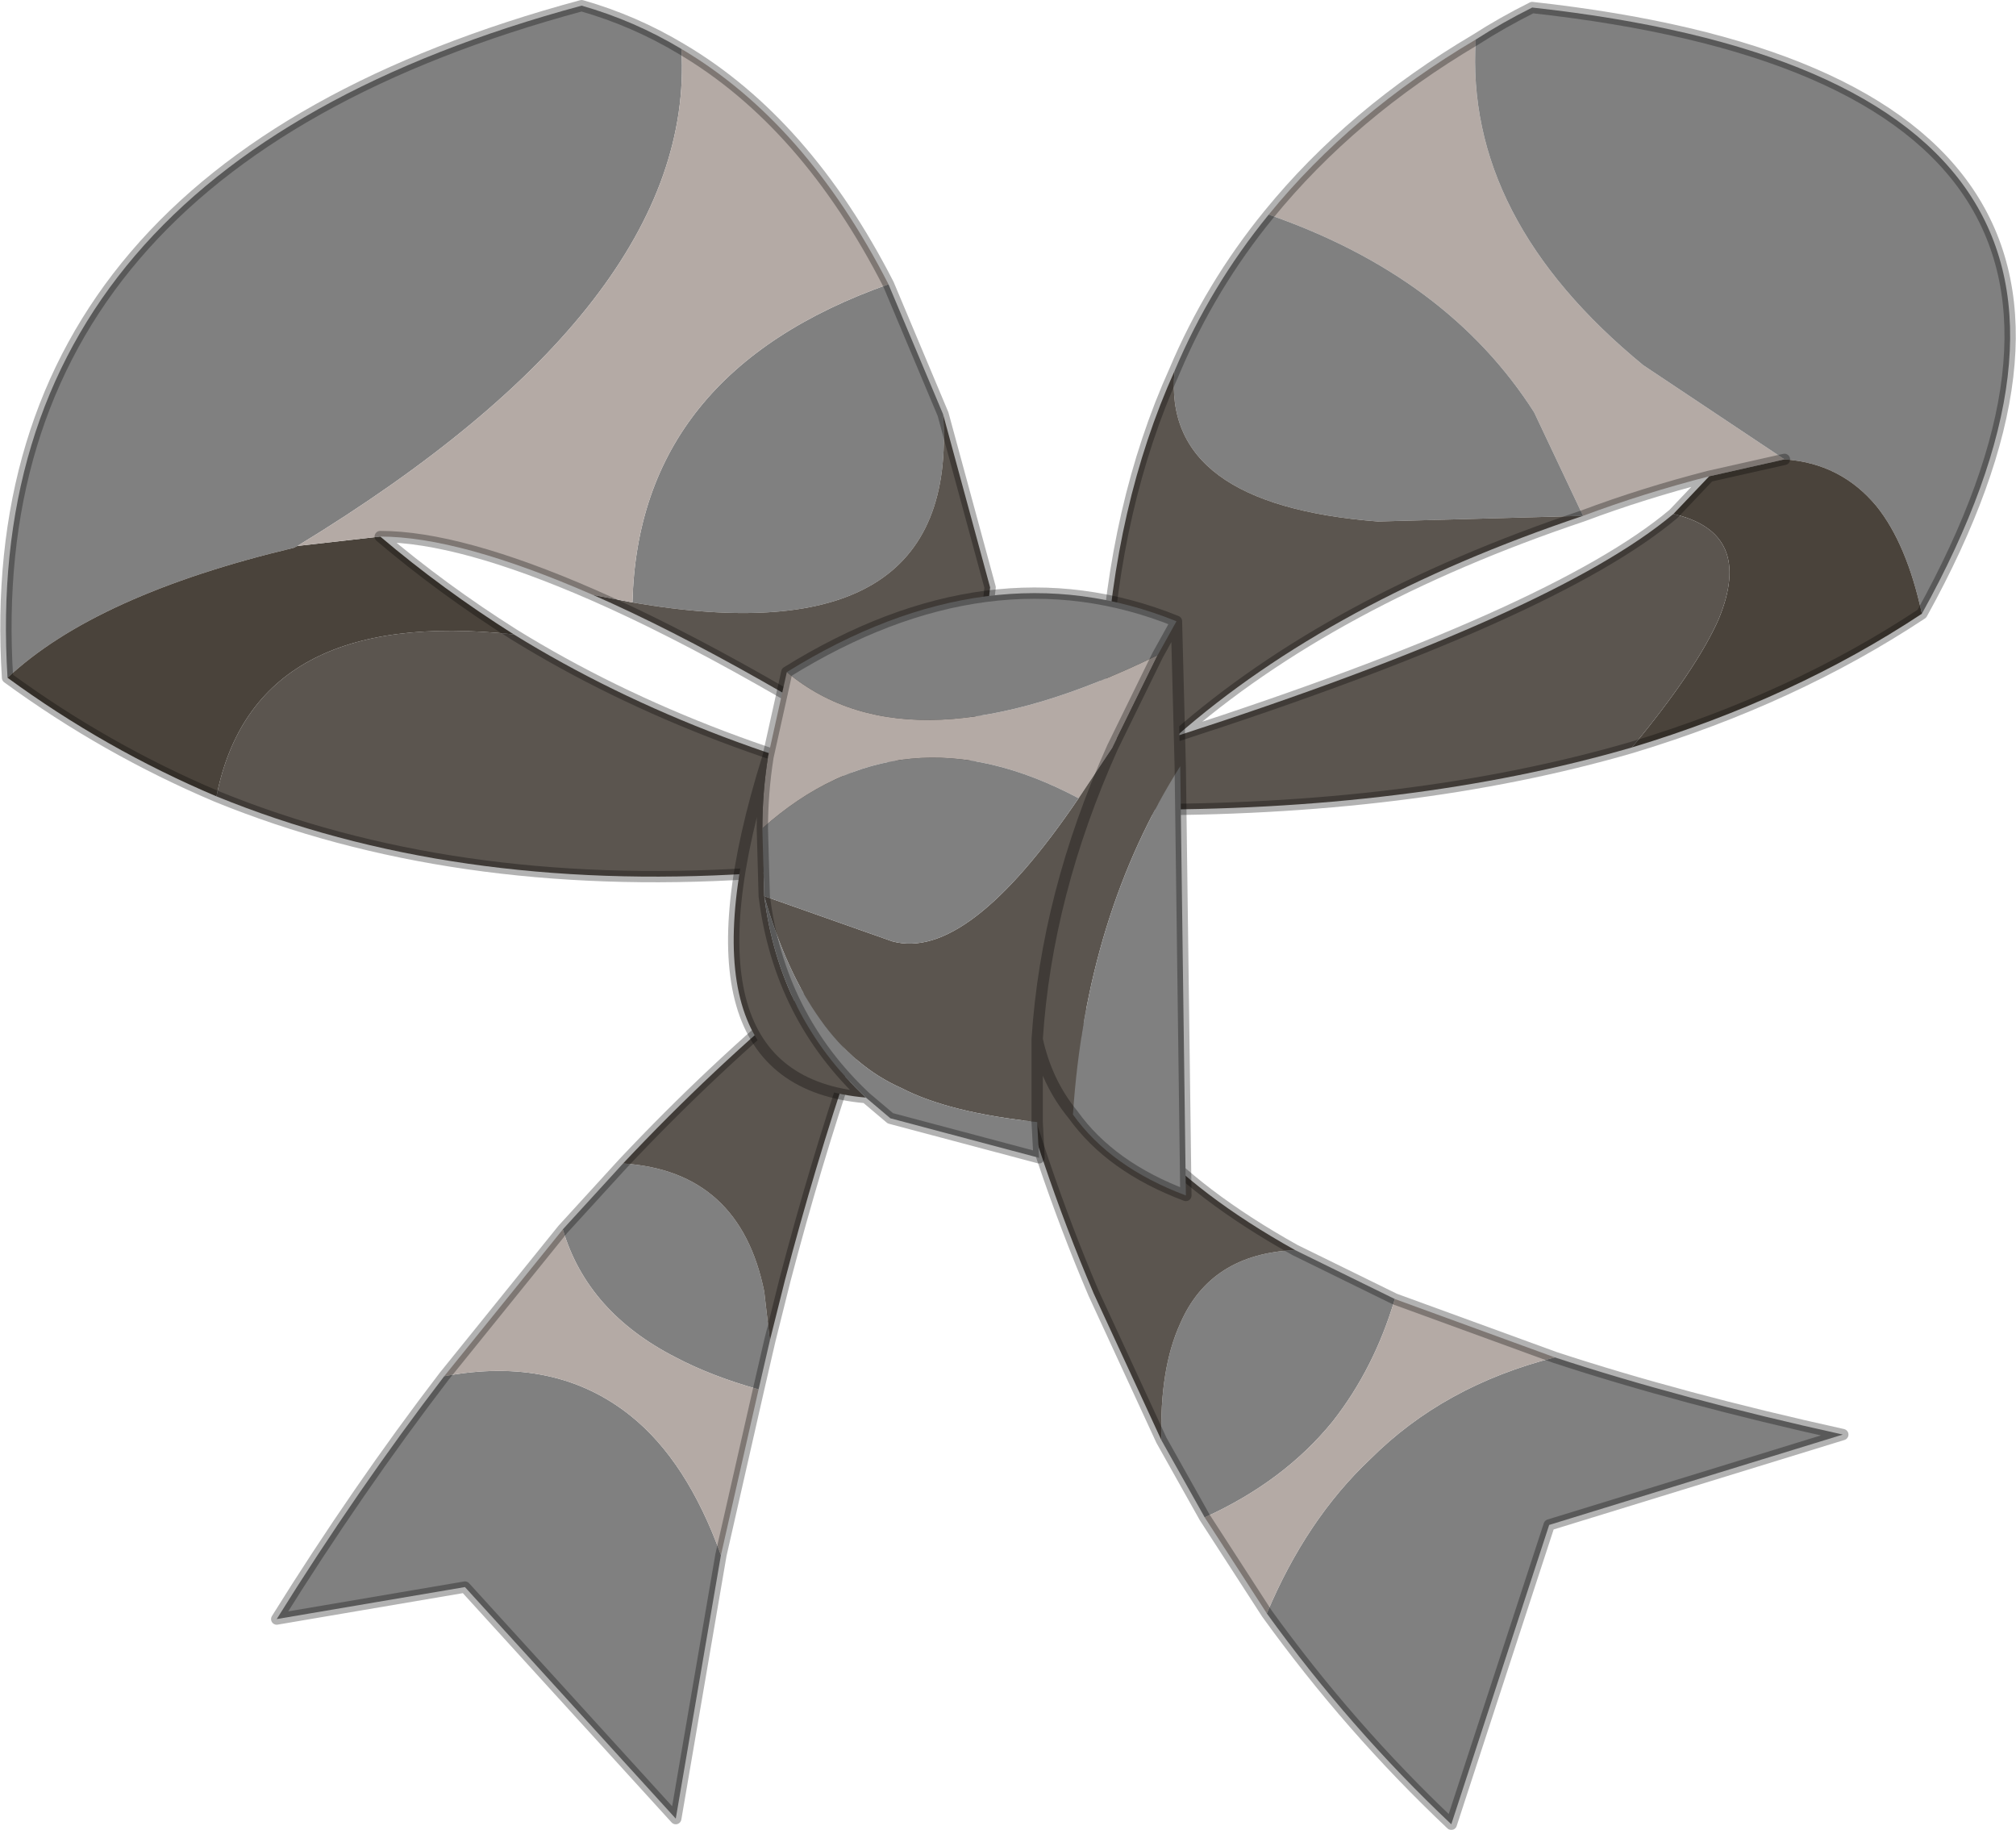 <?xml version="1.0" encoding="UTF-8" standalone="no"?>
<svg xmlns:xlink="http://www.w3.org/1999/xlink" height="48.6px" width="53.55px" xmlns="http://www.w3.org/2000/svg">
  <g transform="matrix(1.0, 0.0, 0.0, 1.0, 25.15, 22.65)">
    <use height="48.6" id="decoration65-Couleur1_FCC304" filter="url(#decoration65-filter1)" transform="matrix(1.0, 0.0, 0.0, 1.0, -25.15, -22.65)" width="53.55" xlink:href="#decoration65-sprite0"/>
  </g>
  <defs>
    <g id="decoration65-sprite0" transform="matrix(1.0, 0.0, 0.0, 1.0, 0.15, 0.15)">
      <use height="48.6" transform="matrix(1.0, 0.0, 0.0, 1.0, -0.15, -0.15)" width="53.55" xlink:href="#decoration65-shape0"/>
    </g>
    <g id="decoration65-shape0" transform="matrix(1.0, 0.0, 0.0, 1.0, 0.15, 0.15)">
      <path d="M23.45 7.4 L24.9 10.85 Q25.35 17.35 16.65 15.85 16.8 9.75 23.45 7.4 M0.05 17.85 Q-0.8 4.35 15.3 0.0 16.7 0.4 17.95 1.15 18.35 7.9 7.75 14.35 L7.65 14.4 Q2.4 15.65 0.05 17.85" fill="#808080" fill-rule="evenodd" stroke="none"/>
      <path d="M24.9 10.85 L26.15 15.45 25.5 21.25 21.85 22.85 20.35 23.0 19.8 23.05 Q11.85 23.55 5.6 21.0 6.6 15.95 13.5 16.7 18.6 19.85 25.5 21.25 19.6 17.4 15.6 15.65 L16.65 15.85 Q25.35 17.35 24.9 10.85" fill="#5b554f" fill-rule="evenodd" stroke="none"/>
      <path d="M5.6 21.0 Q2.65 19.75 0.05 17.85 2.4 15.65 7.65 14.4 L7.75 14.35 9.95 14.1 Q11.6 15.5 13.5 16.7 6.6 15.95 5.6 21.0" fill="#4a433b" fill-rule="evenodd" stroke="none"/>
      <path d="M17.95 1.15 Q21.25 3.1 23.45 7.4 16.8 9.75 16.65 15.85 L15.6 15.65 Q12.05 14.1 9.95 14.1 L7.75 14.35 Q18.35 7.9 17.95 1.15" fill="#b4aaa5" fill-rule="evenodd" stroke="none"/>
      <path d="M23.45 7.4 L24.9 10.85 26.15 15.45 25.5 21.25 21.85 22.85 20.35 23.0 19.8 23.05 Q11.85 23.55 5.6 21.0 2.65 19.75 0.05 17.85 -0.8 4.35 15.3 0.0 16.7 0.4 17.95 1.15 21.25 3.1 23.45 7.4 M13.5 16.7 Q11.6 15.5 9.95 14.1 12.05 14.1 15.6 15.65 19.6 17.4 25.5 21.25 18.6 19.85 13.5 16.7" fill="none" stroke="#000000" stroke-linecap="round" stroke-linejoin="round" stroke-opacity="0.302" stroke-width="0.3"/>
      <path d="M39.05 0.9 Q38.75 5.65 43.5 9.55 L47.25 12.05 45.25 12.5 Q43.5 12.95 41.9 13.55 L40.6 10.8 Q38.3 7.2 33.55 5.55 35.75 2.85 39.05 0.9" fill="#b4aaa5" fill-rule="evenodd" stroke="none"/>
      <path d="M47.25 12.05 L43.5 9.55 Q38.75 5.65 39.05 0.9 39.75 0.45 40.55 0.05 58.7 2.05 50.9 16.15 50.5 14.3 49.7 13.3 48.75 12.15 47.25 12.05 M33.55 5.55 Q38.3 7.2 40.6 10.8 L41.9 13.55 36.45 13.7 Q30.7 13.25 31.05 9.7 32.0 7.45 33.55 5.55" fill="#808080" fill-rule="evenodd" stroke="none"/>
      <path d="M45.25 12.5 L47.25 12.05 Q48.75 12.15 49.7 13.3 50.5 14.3 50.9 16.15 47.5 18.4 43.2 19.7 44.9 17.65 45.5 16.3 46.45 14.0 44.3 13.5 L45.25 12.5" fill="#4a433b" fill-rule="evenodd" stroke="none"/>
      <path d="M44.3 13.5 Q46.45 14.0 45.5 16.3 44.9 17.65 43.2 19.7 37.35 21.4 29.85 21.35 L29.2 17.75 Q29.45 13.25 31.05 9.7 30.7 13.25 36.45 13.7 L41.9 13.55 Q35.2 15.8 31.1 19.4 41.15 16.15 44.3 13.5" fill="#5b554f" fill-rule="evenodd" stroke="none"/>
      <path d="M39.05 0.9 Q35.75 2.85 33.55 5.55 M41.9 13.55 Q43.5 12.95 45.25 12.5 L47.25 12.05 M50.9 16.15 Q58.7 2.05 40.55 0.05 39.75 0.45 39.05 0.9 M43.2 19.7 Q47.5 18.4 50.9 16.15 M44.3 13.5 L45.25 12.5 M41.9 13.55 Q35.2 15.8 31.1 19.4 41.15 16.15 44.3 13.5 M43.2 19.7 Q37.35 21.4 29.85 21.35 L29.2 17.75 Q29.45 13.25 31.05 9.7 32.0 7.45 33.55 5.55" fill="none" stroke="#000000" stroke-linecap="round" stroke-linejoin="round" stroke-opacity="0.302" stroke-width="0.3"/>
      <path d="M41.15 35.9 Q44.5 37.0 48.8 37.95 L41.0 40.35 38.4 48.3 Q35.7 45.75 33.5 42.7 34.55 40.2 36.25 38.6 38.2 36.65 41.15 35.9 M31.85 40.15 L30.7 38.1 Q30.65 36.2 31.2 35.0 32.0 33.15 34.25 33.05 L36.9 34.35 Q36.35 36.2 35.25 37.6 33.95 39.2 31.85 40.15 M14.8 32.5 L16.4 30.75 Q19.5 30.95 20.15 34.15 L20.3 35.45 20.0 36.75 Q18.75 36.4 17.8 35.9 15.45 34.7 14.8 32.5 M19.0 41.15 L17.8 48.15 12.2 42.0 7.2 42.85 Q9.35 39.4 11.65 36.4 14.6 35.85 16.6 37.45 18.1 38.65 19.0 41.15" fill="#808080" fill-rule="evenodd" stroke="none"/>
      <path d="M33.5 42.7 L31.85 40.15 Q33.95 39.2 35.25 37.6 36.35 36.2 36.9 34.35 L41.15 35.9 Q38.2 36.65 36.25 38.6 34.55 40.2 33.5 42.7 M11.65 36.4 L14.8 32.5 Q15.45 34.7 17.8 35.9 18.75 36.4 20.0 36.75 L19.0 41.15 Q18.1 38.65 16.6 37.45 14.6 35.85 11.65 36.4" fill="#b4aaa5" fill-rule="evenodd" stroke="none"/>
      <path d="M30.7 38.1 L28.9 34.2 Q27.45 30.8 26.45 26.95 L28.55 26.6 Q29.05 30.15 34.25 33.05 32.0 33.15 31.2 35.0 30.65 36.2 30.7 38.1 M16.4 30.75 Q18.8 28.2 21.35 26.1 L22.45 28.0 Q21.5 30.8 20.7 33.85 L20.3 35.45 20.15 34.15 Q19.5 30.95 16.4 30.75" fill="#5b554f" fill-rule="evenodd" stroke="none"/>
      <path d="M41.15 35.9 Q44.5 37.0 48.8 37.95 L41.0 40.35 38.4 48.3 Q35.7 45.75 33.5 42.7 L31.85 40.15 30.7 38.1 28.9 34.2 Q27.45 30.8 26.45 26.95 L28.55 26.6 Q29.05 30.15 34.25 33.05 L36.9 34.35 41.15 35.9 M11.65 36.4 L14.8 32.5 16.4 30.75 Q18.8 28.2 21.35 26.1 L22.45 28.0 Q21.5 30.8 20.7 33.85 L20.3 35.45 20.0 36.75 19.0 41.15 17.8 48.15 12.2 42.0 7.2 42.85 Q9.35 39.4 11.65 36.4" fill="none" stroke="#000000" stroke-linecap="round" stroke-linejoin="round" stroke-opacity="0.302" stroke-width="0.3"/>
      <path d="M29.4 19.7 L28.5 21.05 Q23.8 18.55 20.1 21.85 20.1 20.9 20.25 19.95 L20.75 17.7 Q24.05 20.45 30.6 17.25 L29.4 19.7" fill="#b4aaa5" fill-rule="evenodd" stroke="none"/>
      <path d="M28.5 21.05 L29.4 19.7 30.6 17.25 31.1 16.35 31.2 20.2 Q28.7 24.15 28.35 29.45 27.65 28.6 27.4 27.45 L27.4 29.65 Q25.05 29.4 23.8 28.75 21.3 27.65 20.15 23.65 L23.55 24.85 Q25.55 25.4 28.5 21.05 M20.25 19.95 Q20.1 20.9 20.1 21.85 L20.15 23.65 Q20.55 26.85 22.85 29.0 17.55 28.55 20.25 19.95 M29.4 19.7 Q27.65 23.6 27.4 27.45 27.65 23.6 29.4 19.7" fill="#5b554f" fill-rule="evenodd" stroke="none"/>
      <path d="M30.6 17.25 Q24.05 20.45 20.75 17.7 26.15 14.35 31.1 16.35 L30.6 17.25 M20.1 21.85 Q23.8 18.55 28.5 21.05 25.55 25.4 23.55 24.85 L20.15 23.65 Q21.3 27.65 23.8 28.75 25.05 29.4 27.4 29.65 L27.45 30.6 23.5 29.55 22.85 29.0 Q20.55 26.85 20.15 23.65 L20.1 21.85 M28.35 29.45 Q28.7 24.15 31.2 20.2 L31.35 31.6 Q29.35 30.85 28.35 29.45" fill="#808080" fill-rule="evenodd" stroke="none"/>
      <path d="M29.4 19.7 L30.6 17.25 M20.75 17.7 L20.25 19.95 Q20.1 20.9 20.1 21.85 L20.15 23.65 Q20.55 26.85 22.85 29.0 L23.5 29.55 27.45 30.6 27.4 29.65 27.4 27.45 Q27.65 23.6 29.4 19.7 M31.1 16.35 L30.6 17.25 M31.2 20.2 L31.1 16.35 Q26.15 14.35 20.75 17.7 M27.4 27.45 Q27.65 28.6 28.35 29.45 M31.2 20.2 L31.35 31.6 Q29.35 30.85 28.35 29.45 M20.25 19.95 Q17.55 28.55 22.85 29.0" fill="none" stroke="#000000" stroke-linecap="round" stroke-linejoin="round" stroke-opacity="0.302" stroke-width="0.3"/>
    </g>
  </defs>
</svg>
